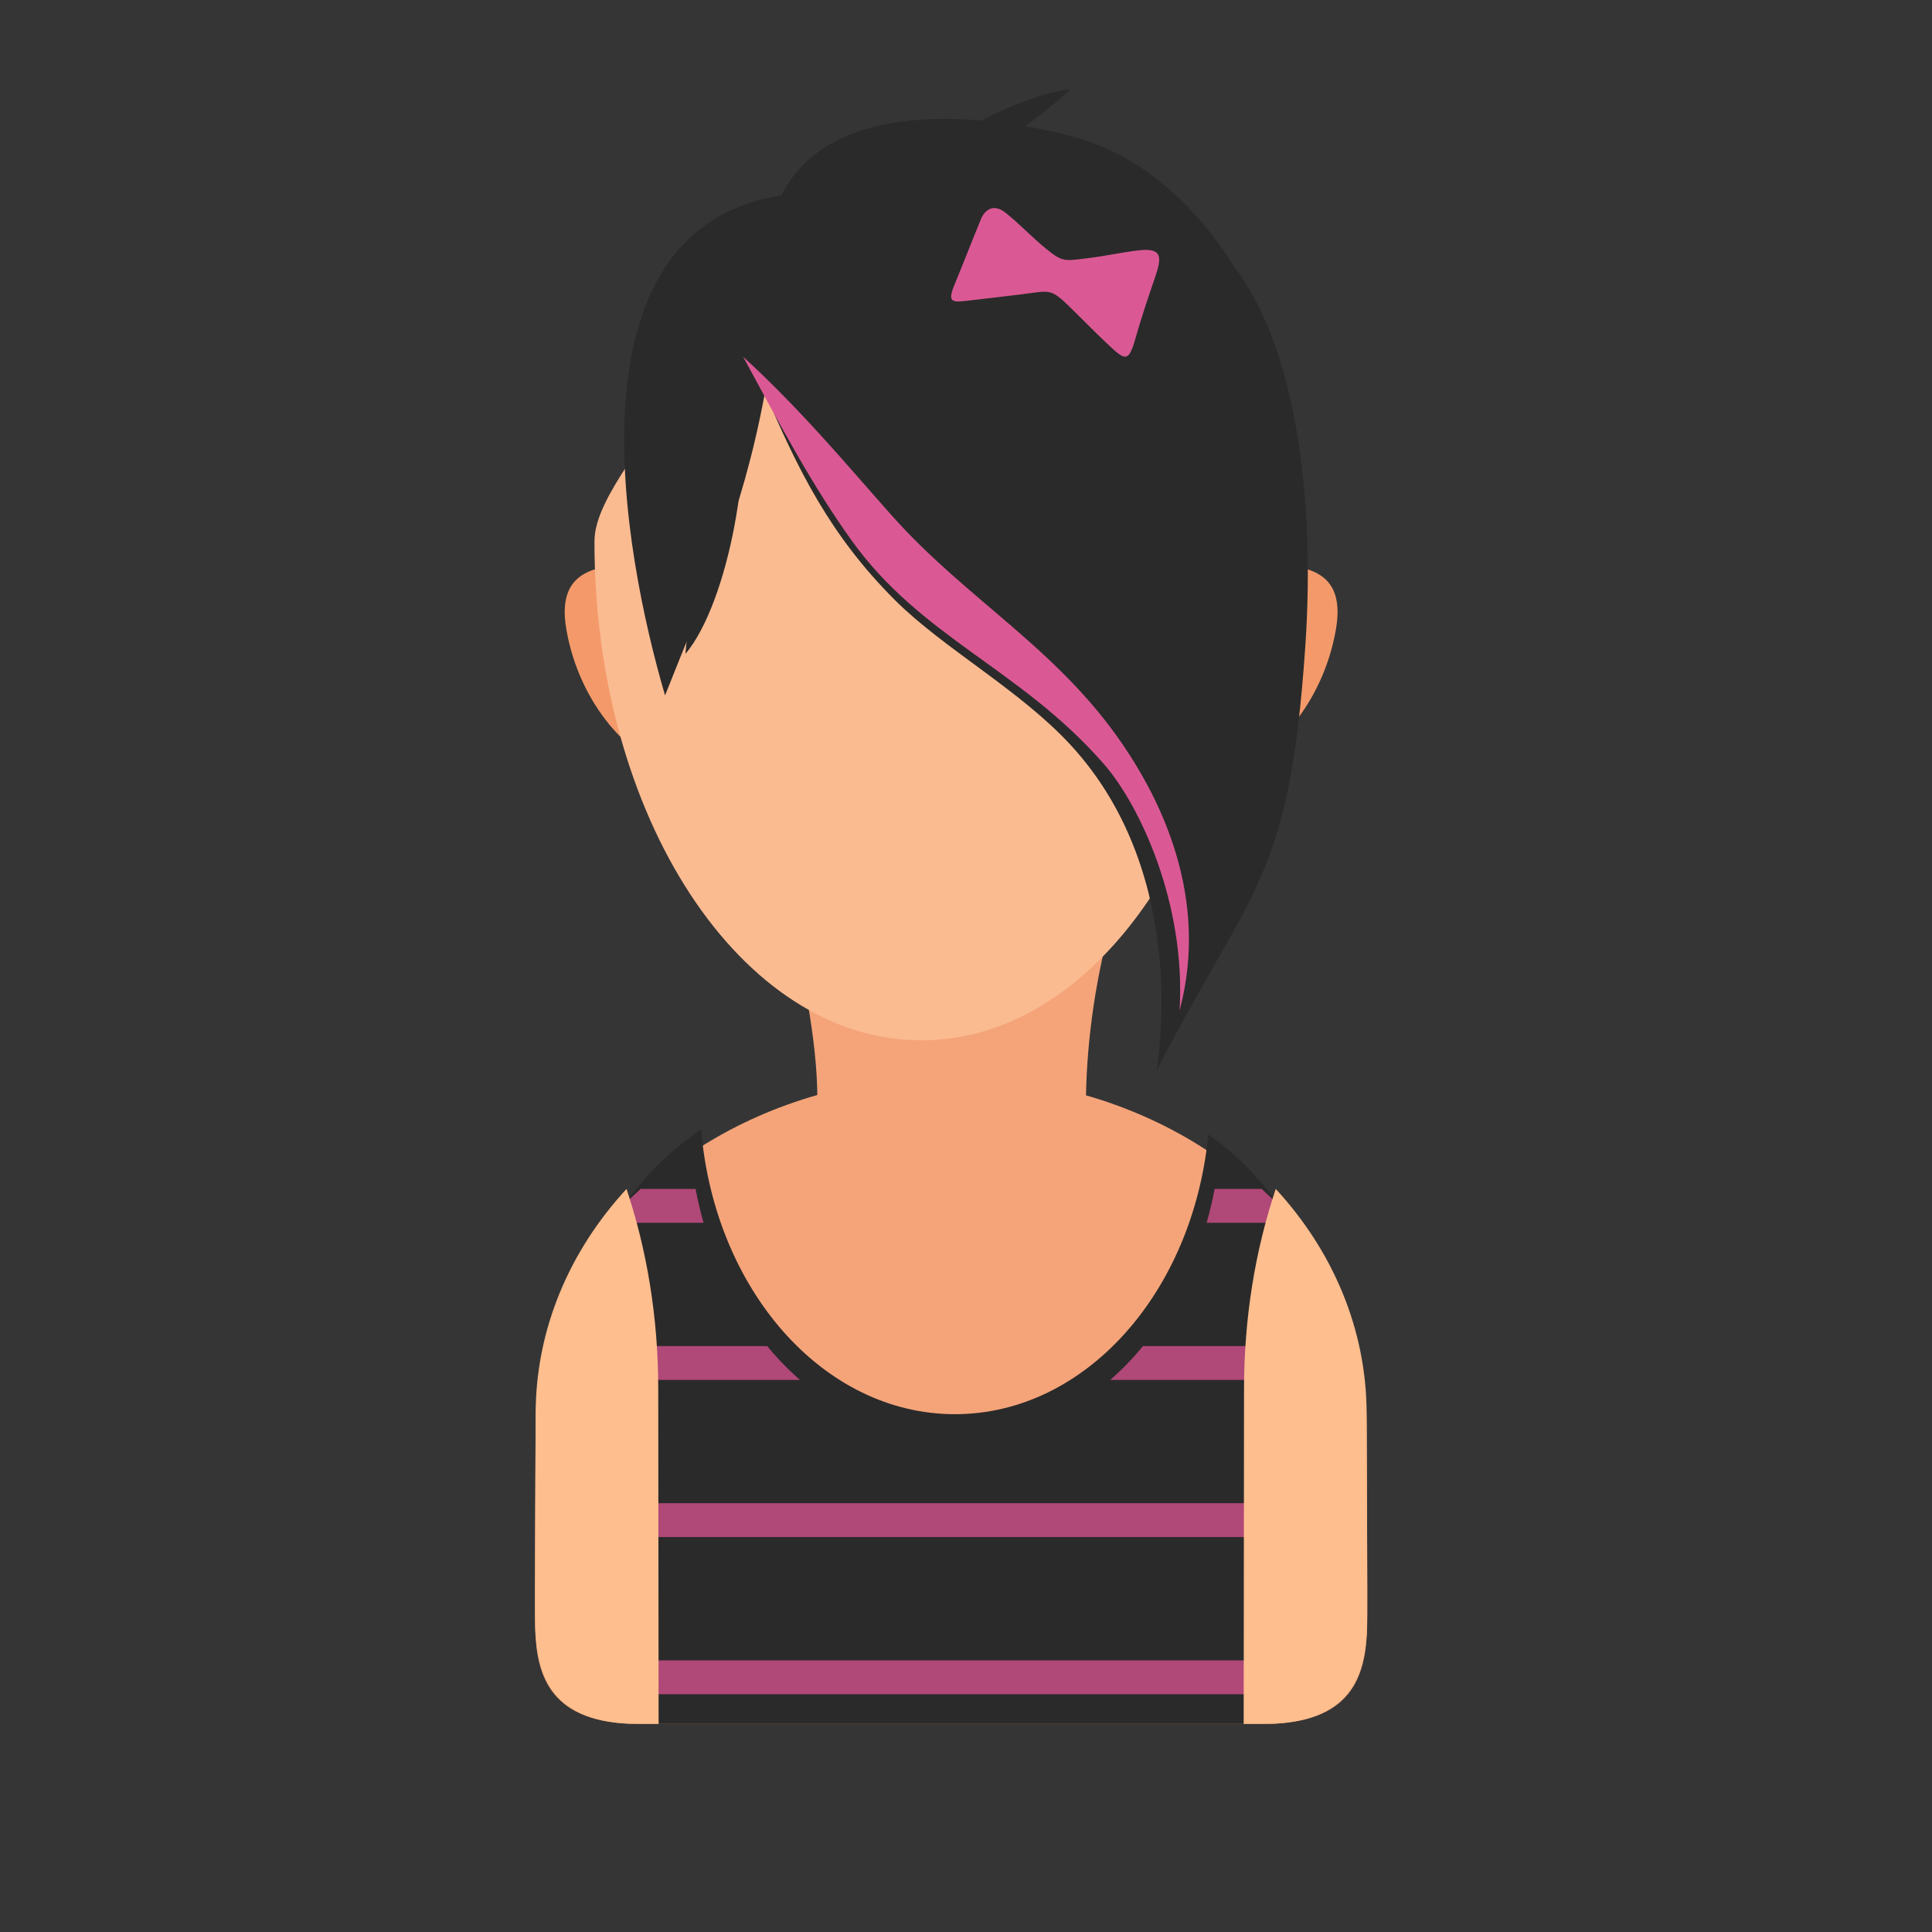 <?xml version="1.0" encoding="UTF-8"?>
<svg width="65px" height="65px" viewBox="0 0 65 65" version="1.1" xmlns="http://www.w3.org/2000/svg" xmlns:xlink="http://www.w3.org/1999/xlink">
    <rect x="0" y="0" width="65" height="65" fill="#333333" stroke="none"/>
    <!-- Generator: Sketch 60.1 (88133) - https://sketch.com -->
    <title>writer</title>
    <desc>Created with Sketch.</desc>
    <g id="Page-1" stroke="none" stroke-width="1" fill="none" fill-rule="evenodd">
        <g id="writer">
            <rect id="BG" fill-opacity="0.01" fill="#FFFFFF" x="0" y="0" width="65" height="65"></rect>
            <g id="chix" transform="translate(32, 30.5) scale(-1, 1) translate(-32, -30.5) translate(18, 3)" fill-rule="nonzero">
                <path d="M19.043,22 C19.357,23.67 20.007,25.557 19.533,27.475 C18.962,29.781 18.529,31.95 18.501,33.84 C24.013,35.411 27.979,39.787 27.979,44.941 C27.979,45.445 28.012,51.237 27.995,51.793 C27.947,53.418 27.471,55 24.497,55 L3.494,55 C0.529,55 0.054,53.415 0.005,51.792 C-0.012,51.235 0.021,45.444 0.021,44.941 C0.021,39.799 3.97,35.431 9.463,33.851 C9.427,31.958 9.14,29.786 8.467,27.475 C7.912,25.57 8.642,23.67 8.957,22 L19.043,22" id="Fill-149" fill="#F5A479"></path>
                <path d="M5,23 C3.188,22.663 1.486,20.641 1.058,18.195 C0.764,16.518 1.616,16.061 3.027,16 C3.215,18.557 3.913,20.939 5,23" id="Fill-150" fill="#F49A6A"></path>
                <path d="M23,23 C24.812,22.663 26.514,20.641 26.942,18.195 C27.236,16.518 26.384,16.061 24.973,16 C24.785,18.557 24.087,20.939 23,23" id="Fill-151" fill="#F49A6A"></path>
                <path d="M26.979,44.598 C26.979,40.691 25.673,37.216 22.411,35 C21.964,40.382 18.312,44.579 13.872,44.579 C9.479,44.579 5.856,40.469 5.348,35.167 C2.224,37.389 1.021,40.788 1.021,44.598 C1.021,45.119 0.988,51.107 1.005,51.682 C1.053,53.361 0.726,55 3.648,55 L24.344,55 C27.274,55 26.947,53.364 26.995,51.684 C27.012,51.109 26.979,45.12 26.979,44.598" id="Fill-152" fill="#2A2A2A"></path>
                <path d="M25.557,38.139 C25.213,37.74 24.843,37.36 24.448,37 L22.598,37 C22.525,37.388 22.435,37.768 22.33,38.139 L25.557,38.139 Z M20.189,42.287 C19.847,42.702 19.478,43.083 19.086,43.426 L27,43.426 L27,42.287 L20.189,42.287 Z M8.648,43.426 C8.255,43.083 7.887,42.702 7.545,42.287 L1,42.287 L1,43.426 L8.648,43.426 Z M5.404,38.139 C5.298,37.768 5.208,37.388 5.136,37 L3.552,37 C3.157,37.36 2.787,37.74 2.443,38.139 L5.404,38.139 Z M1,54 L27,54 L27,52.861 L1,52.861 L1,54 Z M1,48.713 L27,48.713 L27,47.574 L1,47.574 L1,48.713 Z" id="Fill-153" fill="#B04878"></path>
                <path d="M27.979,44.579 C27.979,41.712 26.834,39.077 24.921,37 C24.237,39.045 23.854,41.324 23.854,43.727 C23.854,44.065 23.847,49.815 23.842,55 L24.497,55 C27.471,55 27.947,53.361 27.995,51.678 C28.012,51.102 27.979,45.102 27.979,44.579 Z M3.079,37 C1.166,39.077 0.021,41.712 0.021,44.579 C0.021,45.1 -0.012,51.1 0.005,51.676 C0.054,53.358 0.529,55 3.494,55 L4.158,55 C4.153,49.815 4.146,44.065 4.146,43.727 C4.146,41.324 3.763,39.045 3.079,37 L3.079,37 Z" id="Fill-154" fill="#FFBE8E"></path>
                <path d="M23.554,10.126 C23.822,11.577 26,13.633 26,15.215 C26,24.485 21.075,32 15,32 C10.388,32 6.44,27.67 4.805,21.528 C4.286,19.58 4,17.448 4,15.215 C4,12.75 5.007,10.409 5.632,8.301 C8.836,8.379 22.942,6.818 23.554,10.126" id="Fill-155" fill="#FBBB91"></path>
                <path d="M7.077,33 C7.111,32.947 5.858,26.549 9.968,22.077 C11.683,20.211 14.244,18.83 15.886,17.194 C18.078,15.01 19.167,12.773 20.264,10.206 C21.032,14.379 22.316,17.069 23.625,20.396 C25.024,15.629 27.096,4.718 19.713,3.574 C17.764,-0.29 11.168,1.227 9.722,1.646 C7.484,2.295 5.697,4.013 4.455,6.006 C2.439,8.644 1.744,13.66 2.081,18.697 C2.617,26.689 3.91,26.815 7.077,33" id="Fill-156" fill="#2A2A2A"></path>
                <path d="M21,9 C19.764,11.281 18.671,13.342 17.341,15.193 C14.986,18.471 11.657,19.497 8.851,22.717 C7.651,24.095 6.096,27.409 6.315,31 C5.289,27.167 7.012,23.925 8.005,22.383 C10.258,18.88 13.388,17.283 16.021,14.317 C17.581,12.561 19.026,10.814 21,9" id="Fill-157" fill="#DA5994"></path>
                <path d="M10.153,4 C9.794,3.404 8.117,3.374 7,3.083 C8.997,2.879 11.855,3.046 14,3.628 C12.334,3.846 11.819,3.782 10.153,4" id="Fill-158" fill="#2A2A2A"></path>
                <path d="M13.224,3.46 C13.191,2.131 10.894,0.966 10,0 C11.966,0.258 15.295,2.097 17,4 C15.335,3.882 14.888,3.578 13.224,3.46" id="Fill-159" fill="#2A2A2A"></path>
                <path d="M12.176,4.153 C11.711,4.519 11.267,4.997 10.799,5.374 C10.245,5.821 10.201,5.784 9.395,5.685 C8.829,5.616 8.276,5.494 7.711,5.425 C6.864,5.321 6.911,5.672 7.153,6.372 C7.391,7.059 7.616,7.743 7.812,8.43 C8.041,9.229 8.167,9.109 8.759,8.554 C9.207,8.134 9.552,7.771 9.991,7.344 C10.684,6.667 10.655,6.787 11.721,6.913 C12.252,6.976 12.783,7.039 13.315,7.102 C13.95,7.177 14.151,7.221 13.886,6.576 C13.596,5.872 13.283,5.068 12.993,4.364 C12.878,4.084 12.593,3.826 12.176,4.153" id="Fill-160" fill="#DA5994"></path>
                <path d="M23,13.46 C21.881,14.042 22.801,17 22.939,19 C21.479,17.268 20.588,12.254 21.191,10 C22.091,11.475 22.1,11.985 23,13.46" id="Fill-161" fill="#2A2A2A"></path>
            </g>
        </g>
    </g>
</svg>
